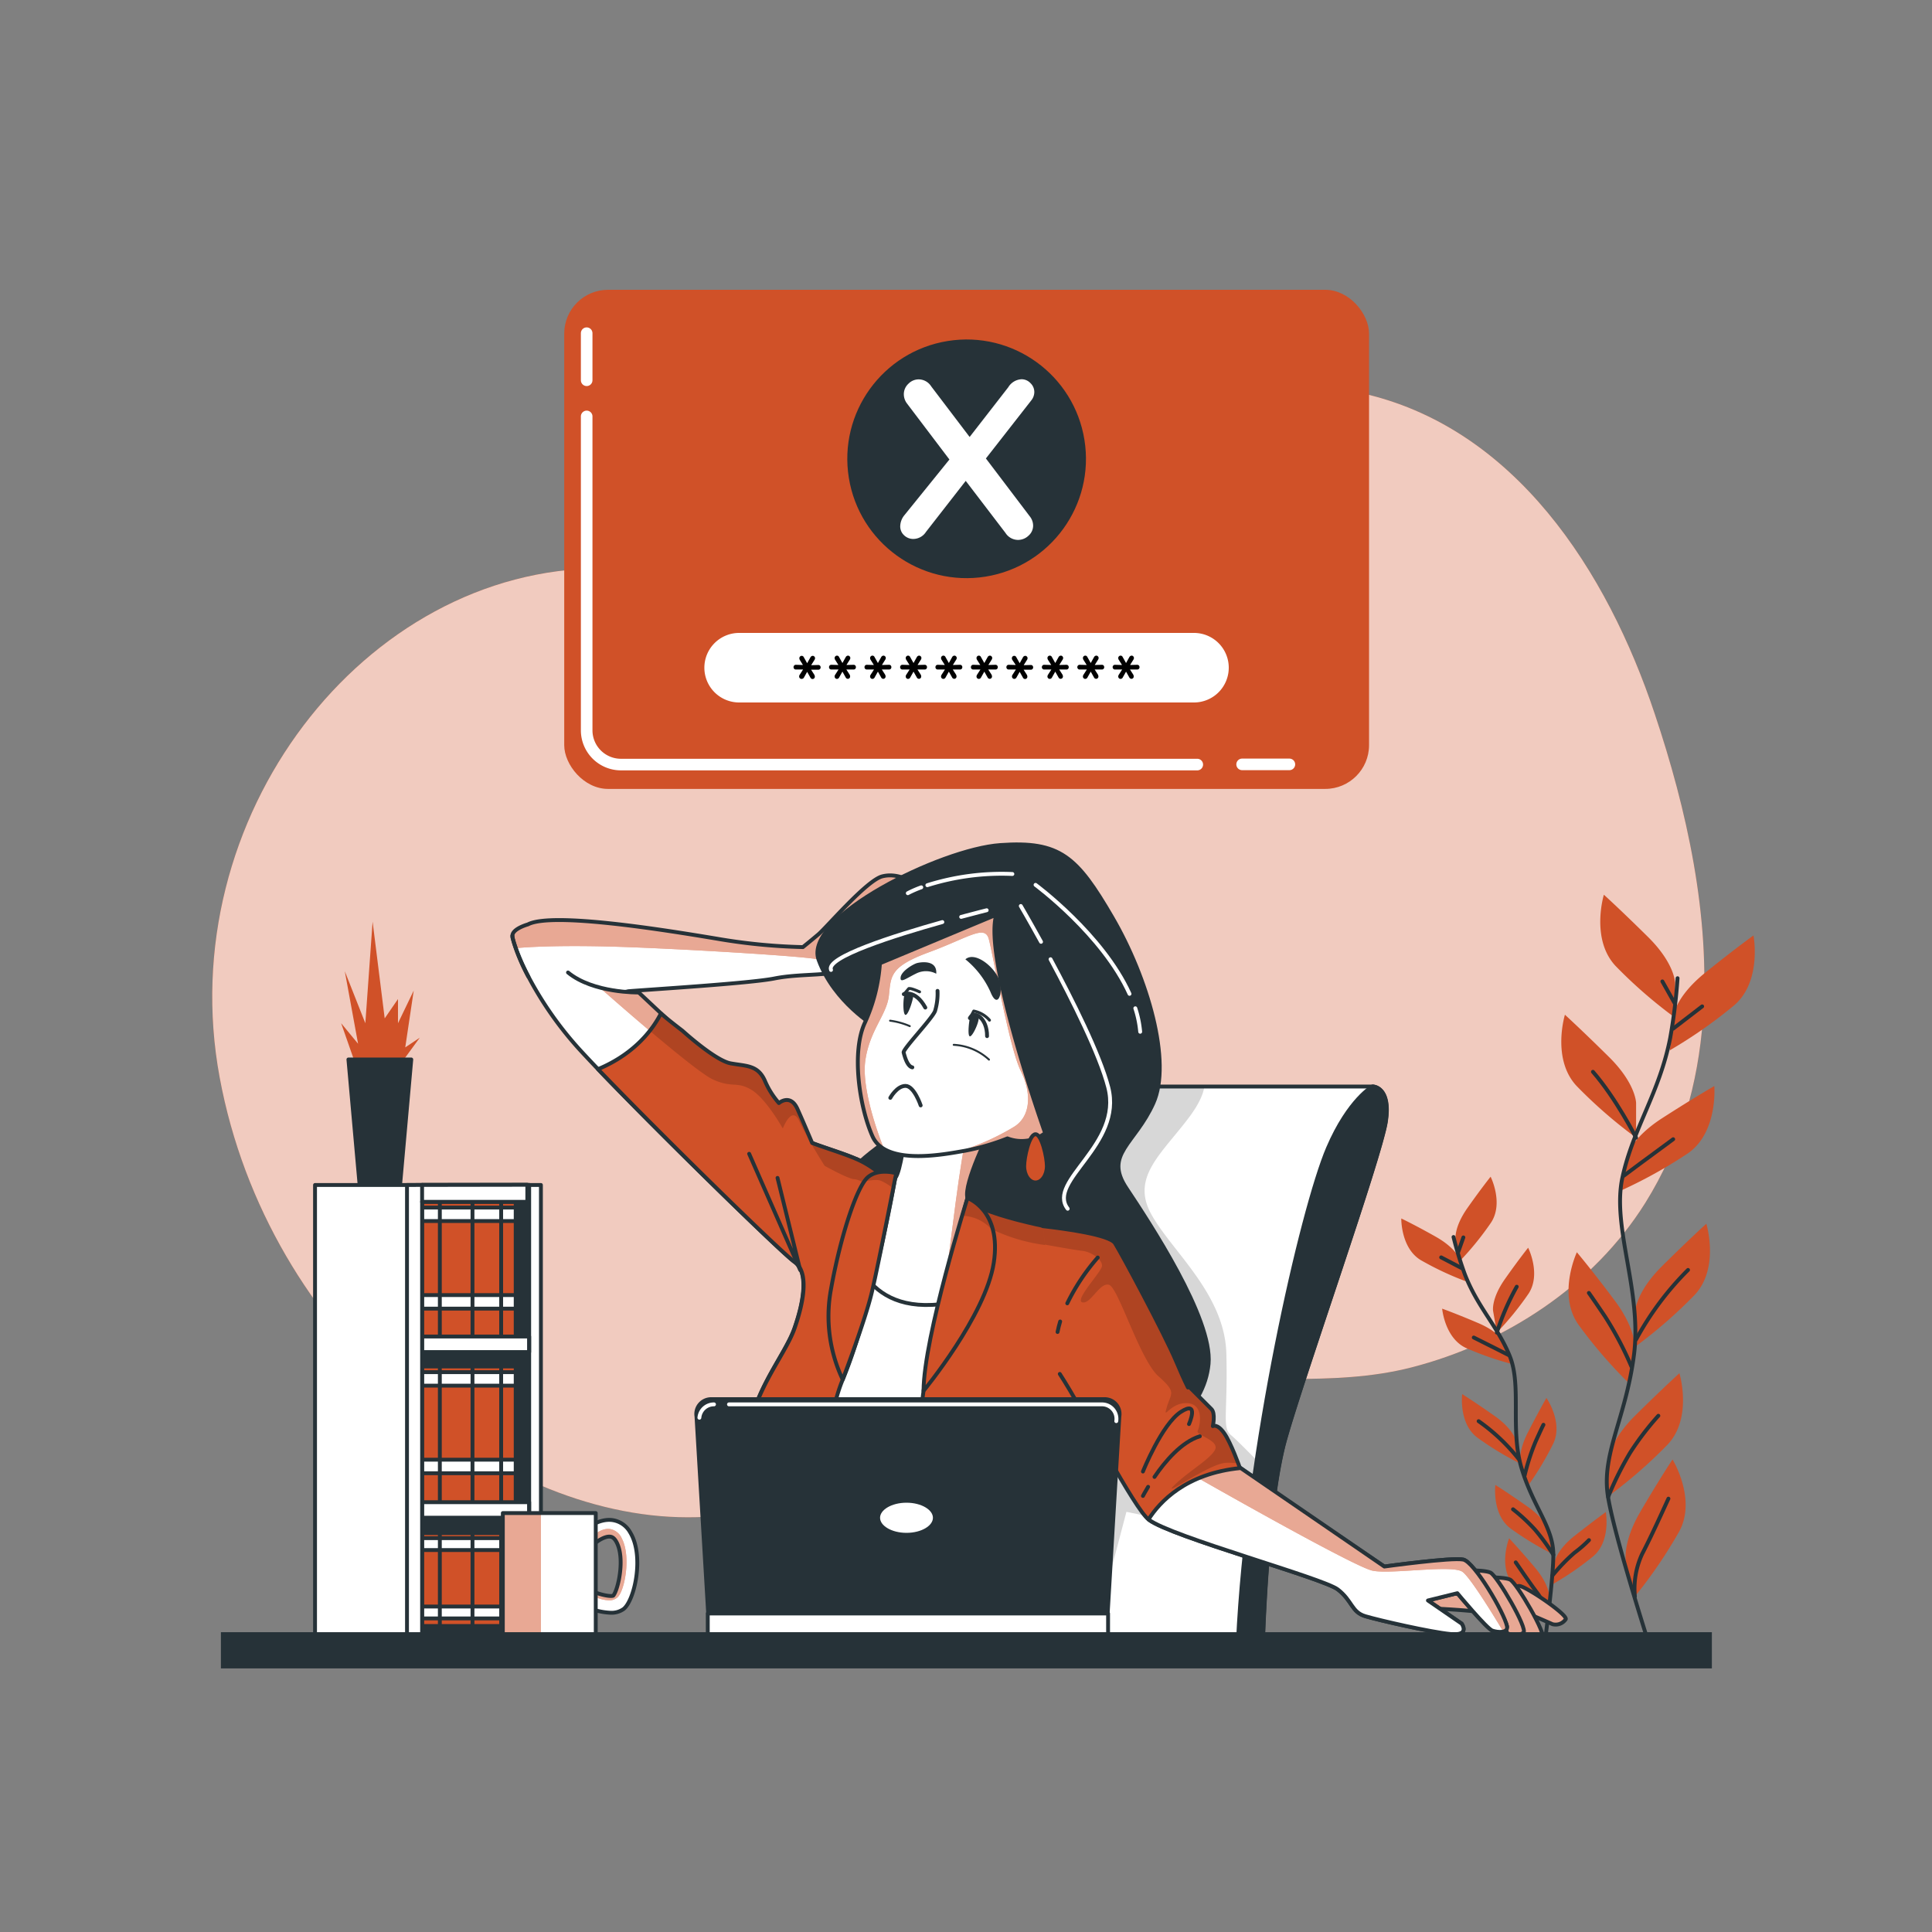 <svg xmlns="http://www.w3.org/2000/svg" xmlns:xlink="http://www.w3.org/1999/xlink" viewBox="0 0 500 500">
    <rect x="0" y="0" width="500" height="500" fill="#808080" stroke="none"/>
    <defs>
        <clipPath id="freepik--clip-path--inject-10">
            <path
                d="M136.74,252.74c-2.91-5.61-4.13-9.63-4.13-10.56,0-1.84,4-2.94,4-2.94,6.24-3.3,35.59,1.47,48.8,3.67a150.84,150.84,0,0,0,22.38,2.2s1.83-1.46,4-3.3,12.47-13.94,16.51-15,7.7,1.47,7.7,1.47,6.61,4,5.5,4.77-17.24,14.67-21.28,17.24-12.47,1.47-19.81,2.94c-6.32,1.26-31.92,2.82-37.79,3.3a21.33,21.33,0,0,1-13.21-1.1"
                style="fill:#fff;stroke:#263238;stroke-linecap:round;stroke-linejoin:round"></path>
        </clipPath>
        <clipPath id="freepik--clip-path-2--inject-10">
            <path
                d="M281.65,285.36a7.81,7.81,0,0,1,6.92-4.17h66.7s4.82,0,3.38,9.16-21.22,65.09-26,82-5.79,52.55-5.79,52.55h-80S253.2,339.67,281.65,285.36Z"
                style="fill:#fff;stroke:#263238;stroke-linecap:round;stroke-linejoin:round"></path>
        </clipPath>
        <clipPath id="freepik--clip-path-3--inject-10">
            <path
                d="M132.61,242.18a1.62,1.62,0,0,0,0,.21A1.62,1.62,0,0,1,132.61,242.18Zm4.13,10.56a48.12,48.12,0,0,1-4-9.72A47.51,47.51,0,0,0,136.74,252.74Zm-4.11-10.29c0,.06,0,.13,0,.22C132.65,242.58,132.64,242.51,132.63,242.45Zm.05.28a1.88,1.88,0,0,0,.06.29A1.88,1.88,0,0,1,132.68,242.73Zm4.06,10a91.6,91.6,0,0,0,13.84,19.52c13.21,14.31,51.37,51.74,55,54.31s2.57,9.9,0,17.24-12.11,18-11.74,29.72,4,29.72,3.67,33.39S188,423.06,188,423.06h94.66s-11.8-15-11.8-20.13,16.2-70.86,16.93-75.63-2.2-8.07-8.07-8.44-28.25-5.14-29.35-8.81,5.87-17.61,5.87-17.61l-22,1.1s-1.1,9.54-2.57,11.38-3.67-1.84-8.81-4.4-15-4.77-18.71-7.71-38.89-36-38.89-36"
                style="fill:#fff;stroke:#263238;stroke-linecap:round;stroke-linejoin:round"></path>
        </clipPath>
        <clipPath id="freepik--clip-path-4--inject-10">
            <path
                d="M250.38,310.05c-1.1-3.66,5.87-17.61,5.87-17.61l-22,1.1s-1.1,9.54-2.57,11.38-3.67-1.84-8.81-4.4c-.39-.2-.82-.39-1.26-.58l-1.33,20.91s1.93,20.25,25.07,16.4c9.37-1.56,19.37-9.92,28-19.32C264.47,316.3,251.22,312.86,250.38,310.05Z"
                style="fill:#fff;stroke:#263238;stroke-linecap:round;stroke-linejoin:round"></path>
        </clipPath>
        <clipPath id="freepik--clip-path-5--inject-10">
            <path
                d="M231.67,304.92c-1.47,1.83-3.67-1.84-8.81-4.4-3.24-1.63-8.4-3.11-12.67-4.71-1.21-2.87-2.81-6.61-3.84-8.87-1.83-4-4.77-1.47-4.77-1.47a21.4,21.4,0,0,1-3.67-5.87c-1.83-4-4.77-3.67-8.8-4.4s-12.48-8.44-12.48-8.44-3.95-3-5.58-4.49c-1.9,3.74-6.45,10.32-16.29,14.43,15.69,16.39,47.52,47.53,50.86,49.87,3.67,2.56,2.57,9.9,0,17.24s-12.11,18-11.74,29.72,4,29.72,3.67,33.39c-.33,3.27-7.65,13.52-9.24,15.72l3.73.42h19.42c-.11-9.84-.1-50,6.63-66C225.8,338.67,231.67,304.92,231.67,304.92Z"
                style="fill:#D05128;stroke:#263238;stroke-linecap:round;stroke-linejoin:round"></path>
        </clipPath>
        <clipPath id="freepik--clip-path-6--inject-10">
            <path
                d="M231.93,303.64s-4.56-1.4-7.37,1.06-7,15.08-9.47,28.77a38.26,38.26,0,0,0,3,23.55s5.77-15.13,7.52-22.5S231.93,303.64,231.93,303.64Z"
                style="fill:#D05128;stroke:#263238;stroke-linecap:round;stroke-linejoin:round"></path>
        </clipPath>
        <clipPath id="freepik--clip-path-7--inject-10">
            <path
                d="M239.89,423.06h42.78s-11.8-15-11.8-20.13,16.2-70.86,16.93-75.63-2.2-8.07-8.07-8.44-28.25-5.14-29.35-8.81c0,0-8.44,29.72-11.37,49.9C236.49,377.26,239.1,413.18,239.89,423.06Z"
                style="fill:#D05128;stroke:#263238;stroke-linecap:round;stroke-linejoin:round"></path>
        </clipPath>
        <clipPath id="freepik--clip-path-8--inject-10">
            <path d="M250.38,310.05s-11.32,36-11.37,49.9c0,0,16.08-19.47,18.18-33.15S250.38,310.05,250.38,310.05Z"
                style="fill:#D05128;stroke:#263238;stroke-linecap:round;stroke-linejoin:round"></path>
        </clipPath>
        <clipPath id="freepik--clip-path-9--inject-10">
            <path
                d="M371.23,416.29s8.29.34,13.72,1.12a99.2,99.2,0,0,0,10.92.87s-3-6.06-6.2-7.77-9-4.77-13.86-4.09S364,412,364.58,413.56,367.75,415.82,371.23,416.29Z"
                style="fill:#fff;stroke:#263238;stroke-linecap:round;stroke-linejoin:round"></path>
        </clipPath>
        <clipPath id="freepik--clip-path-10--inject-10">
            <path
                d="M385,413.81s6.57-3.41,8.21-3.36,12.54,7.42,12,8.6a3.14,3.14,0,0,1-3.44,1.28c-1.21-.57-8.55-3.69-8.55-3.69l-4.8,1.13Z"
                style="fill:#fff;stroke:#263238;stroke-linecap:round;stroke-linejoin:round"></path>
        </clipPath>
        <clipPath id="freepik--clip-path-11--inject-10">
            <path d="M380.31,408.2s8.76-.28,10.5.6,9.6,14.36,8.42,15.34-4.44.69-4.34-.4-7.24-8.31-7.24-8.31l-5.71-1.25Z"
                style="fill:#fff;stroke:#263238;stroke-linecap:round;stroke-linejoin:round"></path>
        </clipPath>
        <clipPath id="freepik--clip-path-12--inject-10">
            <path
                d="M375.12,406.39s8.87-.29,10.63.61,9.72,14.53,8.52,15.53-4.48.69-4.38-.41-7.33-8.41-7.33-8.41l-5.78-1.27Z"
                style="fill:#fff;stroke:#263238;stroke-linecap:round;stroke-linejoin:round"></path>
        </clipPath>
        <clipPath id="freepik--clip-path-13--inject-10">
            <path
                d="M274.27,355.57c6.42,9.89,19.31,34.95,23.07,37.77,5.87,4.4,45.11,15.08,48.89,18s3.52,5.85,7.1,6.92,17,4.14,22.12,4.62,2.83-2.69,2.83-2.69l-8.73-6,7.61-1.88s7.63,9.18,9.06,9.68,3.95,0,3.79-1.13c-.28-1.81-8.42-16.62-11.31-17.25s-20.43,1.8-20.43,1.8-36.79-24.81-37.45-25.69c0,0-2.2-6.24-4-8.81s-2.94-1.83-2.94-1.83.74-3.31-.36-4.41l-5.87-5.87-.21.28c-1-2-2-4.28-3.1-6.88-3.07-7.23-13.94-27.52-15.77-30.45-1.37-2.19-12.85-3.76-18.67-4.42"
                style="fill:#D05128;stroke:#263238;stroke-linecap:round;stroke-linejoin:round"></path>
        </clipPath>
        <clipPath id="freepik--clip-path-14--inject-10">
            <path
                d="M346.23,411.35c3.79,2.93,3.52,5.85,7.1,6.92s17,4.14,22.12,4.62,2.83-2.69,2.83-2.69l-8.73-6,7.61-1.88s7.63,9.18,9.06,9.68,4.15.68,3.79-1.13c-.7-3.5-8.42-16.62-11.31-17.25s-20.43,1.8-20.43,1.8-33.51-23-37.18-25.49c-14.23,1.37-21,8.82-23.85,13.29l.1.08C303.21,397.74,342.45,408.42,346.23,411.35Z"
                style="fill:#fff;stroke:#263238;stroke-linecap:round;stroke-linejoin:round"></path>
        </clipPath>
        <clipPath id="freepik--clip-path-15--inject-10">
            <path
                d="M257.85,236.73,227.73,249.3a44.41,44.41,0,0,1-3.87,15.31c-3.56,7.53-1.48,21.78,1.94,29.47s18.49,4.68,24,3.72a59.4,59.4,0,0,0,10.93-3.19,10.16,10.16,0,0,0,9.76-1.36S254.37,248,257.85,236.73Z"
                style="fill:#fff;stroke:#263238;stroke-linecap:round;stroke-linejoin:round"></path>
        </clipPath>
        <clipPath id="freepik--clip-path-16--inject-10">
            <path
                d="M158,417.38a17.69,17.69,0,0,1-6.3-1.5,2.18,2.18,0,1,1,1.72-4c2,.85,4.59,1.38,5.28,1.08,1.27-1.42,3.22-10,.7-14.14-.57-.92-1.1-1.09-1.45-1.13-1.43-.2-3.55,1.27-4.3,2a2.18,2.18,0,1,1-3-3.18c.39-.38,4-3.63,7.85-3.11a6.28,6.28,0,0,1,4.58,3.16c3.71,6.05,1.17,17.56-1.68,19.84A5.38,5.38,0,0,1,158,417.38Z"
                style="fill:#fff;stroke:#263238;stroke-linecap:round;stroke-linejoin:round"></path>
        </clipPath>
        <clipPath id="freepik--clip-path-17--inject-10">
            <rect x="130.13" y="391.58" width="24.05" height="31.92"
                style="fill:#fff;stroke:#263238;stroke-linecap:round;stroke-linejoin:round"></rect>
        </clipPath>
    </defs>
    <g id="freepik--background-simple--inject-10">
        <path
            d="M440.71,263.76c2-26.57-4.18-54.31-12.46-79C416,148,392.08,110.33,351.88,101.63c-23.18-5-46.77.36-66.65,12.92-19.11,12.08-34,27.69-57.51,30.71-23.77,3.06-48.16,1.83-72.05,1.83-61.43,0-111.28,64.53-98.82,131.75s71.22,113.83,121.07,113.83c44.8,0,81.66-26.87,124.21-34.09,21.1-3.58,42.29.66,63.17-4.7,24.27-6.24,47.09-21.11,60.54-42.64C435,296.56,439.46,280.39,440.71,263.76Z"
            style="fill:#D05128"></path>
        <path
            d="M440.71,263.76c2-26.57-4.18-54.31-12.46-79C416,148,392.08,110.33,351.88,101.63c-23.18-5-46.77.36-66.65,12.92-19.11,12.08-34,27.69-57.51,30.71-23.77,3.06-48.16,1.83-72.05,1.83-61.43,0-111.28,64.53-98.82,131.75s71.22,113.83,121.07,113.83c44.8,0,81.66-26.87,124.21-34.09,21.1-3.58,42.29.66,63.17-4.7,24.27-6.24,47.09-21.11,60.54-42.64C435,296.56,439.46,280.39,440.71,263.76Z"
            style="fill:#fff;opacity:0.7"></path>
    </g>
    <g id="freepik--Plants--inject-10">
        <path d="M433.52,254.43s0-5-7-11.93-11.44-10.95-11.44-10.95-3.48,11.44,3,18.41a122.46,122.46,0,0,0,15.42,13.42Z"
            style="fill:#D05128"></path>
        <path d="M423.42,285.49s0-5-7-11.93S405,262.61,405,262.61s-3.49,11.44,3,18.41a122.46,122.46,0,0,0,15.42,13.42Z"
            style="fill:#D05128"></path>
        <path
            d="M433.08,262.9s.53-4.94,8.19-11.13,12.53-9.67,12.53-9.67,2.25,11.74-4.91,18a122.53,122.53,0,0,1-16.75,11.72Z"
            style="fill:#D05128"></path>
        <path d="M420.88,299.58s1-4.86,9.31-10.21,13.47-8.3,13.47-8.3,1,11.92-6.77,17.37a122.67,122.67,0,0,1-17.89,9.9Z"
            style="fill:#D05128"></path>
        <path d="M423.17,339.58s0-5,7-11.94,11.43-10.94,11.43-10.94,3.49,11.44-3,18.4a122,122,0,0,1-15.42,13.43Z"
            style="fill:#D05128"></path>
        <path
            d="M423.06,349.34s.7-4.92-5.2-12.8-9.77-12.46-9.77-12.46-5.07,10.83.34,18.64a122.34,122.34,0,0,0,13.35,15.48Z"
            style="fill:#D05128"></path>
        <path d="M416.19,378.27s0-5,7-11.93,11.44-10.95,11.44-10.95,3.48,11.44-3,18.41a123,123,0,0,1-15.42,13.43Z"
            style="fill:#D05128"></path>
        <path
            d="M420.84,404.5s-1.26-4.81,3.71-13.31,8.3-13.48,8.3-13.48,6.26,10.18,1.77,18.56a122.38,122.38,0,0,1-11.51,16.89Z"
            style="fill:#D05128"></path>
        <path
            d="M434.15,253.16a141.66,141.66,0,0,1-1.9,15.44c-2.76,14.22-9.64,23.4-12.39,36.24s5.15,29.39,3,45.89-8.53,25.67-6.7,36.68,11.47,40.83,11.47,40.83"
            style="fill:none;stroke:#263238;stroke-linecap:round;stroke-linejoin:round"></path>
        <line x1="433.02" y1="266.21" x2="440.52" y2="260.45"
            style="fill:none;stroke:#263238;stroke-linecap:round;stroke-linejoin:round"></line>
        <line x1="433.37" y1="259.58" x2="430.22" y2="253.99"
            style="fill:none;stroke:#263238;stroke-linecap:round;stroke-linejoin:round"></line>
        <path d="M420.28,304.25s6.28-4.71,12.74-9.42"
            style="fill:none;stroke:#263238;stroke-linecap:round;stroke-linejoin:round"></path>
        <path d="M423.42,294.44s-5.24-10.26-11.17-17.06"
            style="fill:none;stroke:#263238;stroke-linecap:round;stroke-linejoin:round"></path>
        <path d="M423.42,346.66a77.53,77.53,0,0,1,13.44-18"
            style="fill:none;stroke:#263238;stroke-linecap:round;stroke-linejoin:round"></path>
        <path d="M422.2,353.64a87.44,87.44,0,0,0-6.81-12.92c-3.66-5.41-4.19-6.11-4.19-6.11"
            style="fill:none;stroke:#263238;stroke-linecap:round;stroke-linejoin:round"></path>
        <path d="M416.19,387.41A83.77,83.77,0,0,1,421.85,376a73.25,73.25,0,0,1,7.33-9.6"
            style="fill:none;stroke:#263238;stroke-linecap:round;stroke-linejoin:round"></path>
        <path d="M423.11,413.16a21.25,21.25,0,0,1,1.88-11c2.62-5.06,5.58-11.69,6.8-14.31"
            style="fill:none;stroke:#263238;stroke-linecap:round;stroke-linejoin:round"></path>
        <path d="M376.7,320.88s-.54-3.12,3.07-8.25,6-8.1,6-8.1,3.42,6.8.12,11.86a78.12,78.12,0,0,1-8.21,10.1Z"
            style="fill:#D05128"></path>
        <path d="M386.41,339.26s-.54-3.12,3.07-8.25,6-8.1,6-8.1,3.42,6.8.12,11.87a78.46,78.46,0,0,1-8.21,10.09Z"
            style="fill:#D05128"></path>
        <path d="M377.89,326.14s-.86-3-6.34-6.09-8.9-4.71-8.9-4.71-.14,7.61,5,10.75a78.33,78.33,0,0,0,11.77,5.53Z"
            style="fill:#D05128"></path>
        <path
            d="M389.53,347.82s-1.18-2.94-6.94-5.4-9.36-3.74-9.36-3.74.66,7.58,6.14,10.16a78.08,78.08,0,0,0,12.29,4.26Z"
            style="fill:#D05128"></path>
        <path
            d="M392.43,373.15s-.53-3.12-5.66-6.73-8.36-5.62-8.36-5.62-.94,7.55,3.87,11.21a77.35,77.35,0,0,0,11.13,6.75Z"
            style="fill:#D05128"></path>
        <path d="M393.57,379.26s-1-3,1.87-8.6,4.77-8.87,4.77-8.87,4.35,6.24,1.81,11.73a77.48,77.48,0,0,1-6.69,11.15Z"
            style="fill:#D05128"></path>
        <path d="M402.31,404.41s.36-3.14,5.27-7,8-6.09,8-6.09,1.37,7.49-3.22,11.42a78,78,0,0,1-10.72,7.37Z"
            style="fill:#D05128"></path>
        <path d="M401,396.65s-.54-3.12-5.66-6.73S387,384.3,387,384.3s-.94,7.55,3.87,11.22A78.4,78.4,0,0,0,402,402.27Z"
            style="fill:#D05128"></path>
        <path d="M401,413.61s.26-3.16-3.78-7.95-6.66-7.55-6.66-7.55-2.83,7.06.9,11.83a77.58,77.58,0,0,0,9,9.34Z"
            style="fill:#D05128"></path>
        <path
            d="M376.17,320.14a90.29,90.29,0,0,0,2.87,9.48c3.27,8.62,8.58,13.63,11.7,21.38s0,19,3.08,29.11S402,395.28,402,402.38s-2.76,26.85-2.76,26.85"
            style="fill:none;stroke:#263238;stroke-linecap:round;stroke-linejoin:round"></path>
        <line x1="378.3" y1="328.2" x2="372.97" y2="325.41"
            style="fill:none;stroke:#263238;stroke-linecap:round;stroke-linejoin:round"></line>
        <line x1="377.36" y1="324.08" x2="378.72" y2="320.24"
            style="fill:none;stroke:#263238;stroke-linecap:round;stroke-linejoin:round"></line>
        <path d="M390.41,350.68s-4.45-2.27-9-4.53"
            style="fill:none;stroke:#263238;stroke-linecap:round;stroke-linejoin:round"></path>
        <path d="M387.38,344.87A64.08,64.08,0,0,1,392.53,333"
            style="fill:none;stroke:#263238;stroke-linecap:round;stroke-linejoin:round"></path>
        <path d="M393.05,377.61a49.47,49.47,0,0,0-10.38-9.81"
            style="fill:none;stroke:#263238;stroke-linecap:round;stroke-linejoin:round"></path>
        <path d="M394.57,381.85a56.26,56.26,0,0,1,2.87-8.83c1.71-3.79,2-4.29,2-4.29"
            style="fill:none;stroke:#263238;stroke-linecap:round;stroke-linejoin:round"></path>
        <path d="M401.76,407.77a46.81,46.81,0,0,1,5.74-5.95,30.16,30.16,0,0,0,3.72-3.24"
            style="fill:none;stroke:#263238;stroke-linecap:round;stroke-linejoin:round"></path>
        <path d="M402,402.38a53.67,53.67,0,0,0-4.79-6.56,46.69,46.69,0,0,0-5.64-5.22"
            style="fill:none;stroke:#263238;stroke-linecap:round;stroke-linejoin:round"></path>
        <path d="M400.46,419.28a13.53,13.53,0,0,0-2.37-6.7c-2.19-2.89-4.77-6.73-5.82-8.24"
            style="fill:none;stroke:#263238;stroke-linecap:round;stroke-linejoin:round"></path>
    </g>
    <g id="freepik--Bookshelf--inject-10">
        <polygon
            points="92.67 277.32 88.29 264.81 92.67 270.12 89.23 251.35 94.55 264.81 96.43 238.52 99.56 263.55 103 258.55 103 264.81 107.07 256.36 104.88 271.06 108.63 268.56 102.69 276.69 92.67 277.32"
            style="fill:#D05128"></polygon>
        <polygon points="106.44 274.19 90.17 274.19 93.1 307.04 103.51 307.04 106.44 274.19"
            style="fill:#263238;stroke:#263238;stroke-linecap:round;stroke-linejoin:round"></polygon>
        <rect x="81.53" y="306.67" width="55.43" height="117.4"
            style="fill:#fff;stroke:#263238;stroke-linecap:round;stroke-linejoin:round"></rect>
        <rect x="109.24" y="306.67" width="30.75" height="117.4"
            style="fill:#fff;stroke:#263238;stroke-linecap:round;stroke-linejoin:round"></rect>
        <rect x="109.24" y="306.67" width="27.29" height="117.4"
            style="fill:#263238;stroke:#263238;stroke-linecap:round;stroke-linejoin:round"></rect>
        <rect x="109.24" y="396.77" width="24.22" height="24.04"
            style="fill:#D05128;stroke:#263238;stroke-linecap:round;stroke-linejoin:round"></rect>
        <rect x="109.24" y="398.07" width="24.22" height="3.08"
            style="fill:#fff;stroke:#263238;stroke-linecap:round;stroke-linejoin:round"></rect>
        <rect x="109.24" y="415.77" width="24.22" height="3.08"
            style="fill:#fff;stroke:#263238;stroke-linecap:round;stroke-linejoin:round"></rect>
        <line x1="113.83" y1="397.27" x2="113.83" y2="427.67"
            style="fill:none;stroke:#263238;stroke-linecap:round;stroke-linejoin:round"></line>
        <line x1="122.28" y1="397.27" x2="122.28" y2="427.67"
            style="fill:none;stroke:#263238;stroke-linecap:round;stroke-linejoin:round"></line>
        <line x1="129.7" y1="397.27" x2="129.7" y2="427.67"
            style="fill:none;stroke:#263238;stroke-linecap:round;stroke-linejoin:round"></line>
        <rect x="109.24" y="311.03" width="24.22" height="35.35"
            style="fill:#D05128;stroke:#263238;stroke-linecap:round;stroke-linejoin:round"></rect>
        <rect x="109.24" y="312.51" width="24.22" height="3.5"
            style="fill:#fff;stroke:#263238;stroke-linecap:round;stroke-linejoin:round"></rect>
        <rect x="109.24" y="335.17" width="24.22" height="3.5"
            style="fill:#fff;stroke:#263238;stroke-linecap:round;stroke-linejoin:round"></rect>
        <line x1="113.83" y1="311.59" x2="113.83" y2="346.14"
            style="fill:none;stroke:#263238;stroke-linecap:round;stroke-linejoin:round"></line>
        <line x1="122.28" y1="311.59" x2="122.28" y2="346.14"
            style="fill:none;stroke:#263238;stroke-linecap:round;stroke-linejoin:round"></line>
        <line x1="129.7" y1="311.59" x2="129.7" y2="346.14"
            style="fill:none;stroke:#263238;stroke-linecap:round;stroke-linejoin:round"></line>
        <rect x="109.24" y="353.63" width="24.22" height="35.35"
            style="fill:#D05128;stroke:#263238;stroke-linecap:round;stroke-linejoin:round"></rect>
        <rect x="109.24" y="355.11" width="24.22" height="3.5"
            style="fill:#fff;stroke:#263238;stroke-linecap:round;stroke-linejoin:round"></rect>
        <rect x="109.24" y="377.77" width="24.22" height="3.5"
            style="fill:#fff;stroke:#263238;stroke-linecap:round;stroke-linejoin:round"></rect>
        <line x1="113.83" y1="354.2" x2="113.83" y2="388.74"
            style="fill:none;stroke:#263238;stroke-linecap:round;stroke-linejoin:round"></line>
        <line x1="122.28" y1="354.2" x2="122.28" y2="388.74"
            style="fill:none;stroke:#263238;stroke-linecap:round;stroke-linejoin:round"></line>
        <line x1="129.7" y1="354.2" x2="129.7" y2="388.74"
            style="fill:none;stroke:#263238;stroke-linecap:round;stroke-linejoin:round"></line>
        <rect x="109.24" y="345.89" width="27.71" height="4.02"
            style="fill:#fff;stroke:#263238;stroke-linecap:round;stroke-linejoin:round"></rect>
        <rect x="109.24" y="388.76" width="27.71" height="4.02"
            style="fill:#fff;stroke:#263238;stroke-linecap:round;stroke-linejoin:round"></rect>
        <line x1="136.95" y1="306.67" x2="136.95" y2="424.06"
            style="fill:none;stroke:#263238;stroke-linecap:round;stroke-linejoin:round"></line>
        <polygon
            points="105.33 306.67 105.33 424.06 109.24 424.06 109.24 311.03 136.47 311.03 136.47 306.62 105.33 306.67"
            style="fill:#fff;stroke:#263238;stroke-linecap:round;stroke-linejoin:round"></polygon>
        <line x1="109.24" y1="311.03" x2="109.24" y2="306.67"
            style="fill:none;stroke:#263238;stroke-linecap:round;stroke-linejoin:round"></line>
    </g>
    <g id="freepik--Character--inject-10">
        <path
            d="M136.74,252.74c-2.91-5.61-4.13-9.63-4.13-10.56,0-1.84,4-2.94,4-2.94,6.24-3.3,35.59,1.47,48.8,3.67a150.84,150.84,0,0,0,22.38,2.2s1.83-1.46,4-3.3,12.47-13.94,16.51-15,7.7,1.47,7.7,1.47,6.61,4,5.5,4.77-17.24,14.67-21.28,17.24-12.47,1.47-19.81,2.94c-6.32,1.26-31.92,2.82-37.79,3.3a21.33,21.33,0,0,1-13.21-1.1"
            style="fill:#fff"></path>
        <g style="clip-path:url(#freepik--clip-path--inject-10)">
            <path
                d="M236.07,228.24s-3.67-2.57-7.7-1.47-14.31,13.21-16.51,15-4,3.3-4,3.3a150.84,150.84,0,0,1-22.38-2.2c-13.21-2.2-42.56-7-48.8-3.67,0,0-4,1.1-4,2.94a12.62,12.62,0,0,0,.79,3l.55.2s7.33-.77,23.15-.39,52.41,2.55,54.76,3.4c1,.38,8.09-1.22,15.95-4,6-4.89,13.05-11,13.76-11.43C242.68,232.27,236.07,228.24,236.07,228.24Z"
                style="fill:#D05128"></path>
            <path
                d="M236.07,228.24s-3.67-2.57-7.7-1.47-14.31,13.21-16.51,15-4,3.3-4,3.3a150.84,150.84,0,0,1-22.38-2.2c-13.21-2.2-42.56-7-48.8-3.67,0,0-4,1.1-4,2.94a12.62,12.62,0,0,0,.79,3l.55.2s7.33-.77,23.15-.39,52.41,2.55,54.76,3.4c1,.38,8.09-1.22,15.95-4,6-4.89,13.05-11,13.76-11.43C242.68,232.27,236.07,228.24,236.07,228.24Z"
                style="fill:#fff;opacity:0.5"></path>
        </g>
        <path
            d="M136.74,252.74c-2.91-5.61-4.13-9.63-4.13-10.56,0-1.84,4-2.94,4-2.94,6.24-3.3,35.59,1.47,48.8,3.67a150.84,150.84,0,0,0,22.38,2.2s1.83-1.46,4-3.3,12.47-13.94,16.51-15,7.7,1.47,7.7,1.47,6.61,4,5.5,4.77-17.24,14.67-21.28,17.24-12.47,1.47-19.81,2.94c-6.32,1.26-31.92,2.82-37.79,3.3a21.33,21.33,0,0,1-13.21-1.1"
            style="fill:none;stroke:#263238;stroke-linecap:round;stroke-linejoin:round"></path>
        <path
            d="M281.65,285.36a7.81,7.81,0,0,1,6.92-4.17h66.7s4.82,0,3.38,9.16-21.22,65.09-26,82-5.79,52.55-5.79,52.55h-80S253.2,339.67,281.65,285.36Z"
            style="fill:#fff"></path>
        <g style="clip-path:url(#freepik--clip-path-2--inject-10)">
            <path
                d="M311.69,281.19H288.57a7.81,7.81,0,0,0-6.92,4.17c-28.45,54.31-34.86,139.51-34.86,139.51h35.88l8.85-33.61,36.9,7.61c.26-2.82.56-5.69.91-8.52l-.81-9s-7.56-7.95-9.94-9.94-.8-5.58-1.2-21.09-14.32-26.66-19.5-36.21,2.79-15.52,9.95-25.07C310.38,285.59,311.42,283.05,311.69,281.19Z"
                style="opacity:0.16"></path>
        </g>
        <path
            d="M281.65,285.36a7.81,7.81,0,0,1,6.92-4.17h66.7s4.82,0,3.38,9.16-21.22,65.09-26,82-5.79,52.55-5.79,52.55h-80S253.2,339.67,281.65,285.36Z"
            style="fill:none;stroke:#263238;stroke-linecap:round;stroke-linejoin:round"></path>
        <path
            d="M343.7,297.1c-6.74,15.73-21,78-23.32,127.77h6.44s1-35.68,5.79-52.55,24.59-72.81,26-82-3.38-9.16-3.38-9.16S349.11,284.49,343.7,297.1Z"
            style="fill:#263238;stroke:#263238;stroke-linecap:round;stroke-linejoin:round"></path>
        <path
            d="M226.53,265.66s-10.64-6.24-14.67-17.24,31.55-28.62,47-29.72,19.81,2.93,29,18.71,15.41,37.42,10.64,48.06-12.84,13.21-7,22,22.38,33.75,21.28,45.49-12.47,22-29,23.12-38.53-8.81-56.87-25-13.58-40-7-47.7,16.51-10.64,17.24-18.34S226.53,265.66,226.53,265.66Z"
            style="fill:#263238;stroke:#263238;stroke-linecap:round;stroke-linejoin:round"></path>
        <path d="M271.88,248.25c5.65,10.52,12.72,24.61,14.93,33.12,3.86,14.9-16,24.28-10.49,31.45"
            style="fill:none;stroke:#fff;stroke-linecap:round;stroke-linejoin:round"></path>
        <path d="M264.18,234.47s2.2,3.75,5.24,9.27"
            style="fill:none;stroke:#fff;stroke-linecap:round;stroke-linejoin:round"></path>
        <path d="M293.82,260.94a27.08,27.08,0,0,1,1.26,6.08"
            style="fill:none;stroke:#fff;stroke-linecap:round;stroke-linejoin:round"></path>
        <path d="M268,229s17.38,12.84,24.32,28.21"
            style="fill:none;stroke:#fff;stroke-linecap:round;stroke-linejoin:round"></path>
        <path d="M243.88,238.63c-12.41,3.48-30.26,9.13-28.81,12.39"
            style="fill:none;stroke:#fff;stroke-linecap:round;stroke-linejoin:round"></path>
        <path d="M255.35,235.57s-2.65.66-6.6,1.72"
            style="fill:none;stroke:#fff;stroke-linecap:round;stroke-linejoin:round"></path>
        <path d="M240,229.09a64,64,0,0,1,22-2.9"
            style="fill:none;stroke:#fff;stroke-linecap:round;stroke-linejoin:round"></path>
        <path d="M234.94,231.16a27.72,27.72,0,0,1,3.48-1.52"
            style="fill:none;stroke:#fff;stroke-linecap:round;stroke-linejoin:round"></path>
        <path
            d="M132.61,242.18a1.62,1.62,0,0,0,0,.21A1.62,1.62,0,0,1,132.61,242.18Zm4.13,10.56a48.12,48.12,0,0,1-4-9.72A47.51,47.51,0,0,0,136.74,252.74Zm-4.11-10.29c0,.06,0,.13,0,.22C132.65,242.58,132.64,242.51,132.63,242.45Zm.05.28a1.88,1.88,0,0,0,.06.29A1.88,1.88,0,0,1,132.68,242.73Zm4.06,10a91.6,91.6,0,0,0,13.84,19.52c13.21,14.31,51.37,51.74,55,54.31s2.57,9.9,0,17.24-12.11,18-11.74,29.72,4,29.72,3.67,33.39S188,423.06,188,423.06h94.66s-11.8-15-11.8-20.13,16.2-70.86,16.93-75.63-2.2-8.07-8.07-8.44-28.25-5.14-29.35-8.81,5.87-17.61,5.87-17.61l-22,1.1s-1.1,9.54-2.57,11.38-3.67-1.84-8.81-4.4-15-4.77-18.71-7.71-38.89-36-38.89-36"
            style="fill:#fff"></path>
        <g style="clip-path:url(#freepik--clip-path-3--inject-10)">
            <path
                d="M209.77,295.64c1.83,3.2,3.66,6.09,3.66,6.09s6.17,3.47,7.71,3.47,10.8,5,10.8,5,7.72-1.93,5-8.49a20.72,20.72,0,0,0-3.22-4.62c-.46,2.91-1.2,6.72-2.07,7.81-1.47,1.83-3.67-1.84-8.81-4.4C219.51,298.84,214.12,297.32,209.77,295.64Z"
                style="fill:#D05128"></path>
            <path
                d="M190.93,280.79c-11.33-10.49-25.67-23.94-25.67-23.94l-8.34-1.2-1,.56s23.54,20.83,28.55,23.15A15.65,15.65,0,0,0,190.93,280.79Z"
                style="fill:#D05128"></path>
            <path d="M202.8,291.65l-.9-.8c.46.76.72,1.24.72,1.24Z" style="fill:#D05128"></path>
            <g style="opacity:0.5">
                <path
                    d="M209.77,295.64c1.83,3.2,3.66,6.09,3.66,6.09s6.17,3.47,7.71,3.47,10.8,5,10.8,5,7.72-1.93,5-8.49a20.72,20.72,0,0,0-3.22-4.62c-.46,2.91-1.2,6.72-2.07,7.81-1.47,1.83-3.67-1.84-8.81-4.4C219.51,298.84,214.12,297.32,209.77,295.64Z"
                    style="fill:#fff"></path>
                <path
                    d="M190.93,280.79c-11.33-10.49-25.67-23.94-25.67-23.94l-8.34-1.2-1,.56s23.54,20.83,28.55,23.15A15.65,15.65,0,0,0,190.93,280.79Z"
                    style="fill:#fff"></path>
                <path d="M202.8,291.65l-.9-.8c.46.76.72,1.24.72,1.24Z" style="fill:#fff"></path>
            </g>
        </g>
        <path
            d="M132.61,242.18a1.62,1.62,0,0,0,0,.21A1.62,1.62,0,0,1,132.61,242.18Zm4.13,10.56a48.12,48.12,0,0,1-4-9.72A47.51,47.51,0,0,0,136.74,252.74Zm-4.11-10.29c0,.06,0,.13,0,.22C132.65,242.58,132.64,242.51,132.63,242.45Zm.05.28a1.88,1.88,0,0,0,.06.29A1.88,1.88,0,0,1,132.68,242.73Zm4.06,10a91.6,91.6,0,0,0,13.84,19.52c13.21,14.31,51.37,51.74,55,54.31s2.57,9.9,0,17.24-12.11,18-11.74,29.72,4,29.72,3.67,33.39S188,423.06,188,423.06h94.66s-11.8-15-11.8-20.13,16.2-70.86,16.93-75.63-2.2-8.07-8.07-8.44-28.25-5.14-29.35-8.81,5.87-17.61,5.87-17.61l-22,1.1s-1.1,9.54-2.57,11.38-3.67-1.84-8.81-4.4-15-4.77-18.71-7.71-38.89-36-38.89-36"
            style="fill:none;stroke:#263238;stroke-linecap:round;stroke-linejoin:round"></path>
        <path d="M165.26,256.85s-11.72.22-18.26-5.17"
            style="fill:none;stroke:#263238;stroke-linecap:round;stroke-linejoin:round"></path>
        <path
            d="M250.38,310.05c-1.1-3.66,5.87-17.61,5.87-17.61l-22,1.1s-1.1,9.54-2.57,11.38-3.67-1.84-8.81-4.4c-.39-.2-.82-.39-1.26-.58l-1.33,20.91s1.93,20.25,25.07,16.4c9.37-1.56,19.37-9.92,28-19.32C264.47,316.3,251.22,312.86,250.38,310.05Z"
            style="fill:#fff"></path>
        <g style="clip-path:url(#freepik--clip-path-4--inject-10)">
            <path
                d="M249.76,295.21s-1.33,7.46-2.4,15.71-1.86,14.39-1.86,14.39l4.88-15.26,5.5-16.17S250.56,293.88,249.76,295.21Z"
                style="fill:#D05128"></path>
            <path
                d="M249.76,295.21s-1.33,7.46-2.4,15.71-1.86,14.39-1.86,14.39l4.88-15.26,5.5-16.17S250.56,293.88,249.76,295.21Z"
                style="fill:#fff;opacity:0.5"></path>
        </g>
        <path
            d="M250.38,310.05c-1.1-3.66,5.87-17.61,5.87-17.61l-22,1.1s-1.1,9.54-2.57,11.38-3.67-1.84-8.81-4.4c-.39-.2-.82-.39-1.26-.58l-1.33,20.91s1.93,20.25,25.07,16.4c9.37-1.56,19.37-9.92,28-19.32C264.47,316.3,251.22,312.86,250.38,310.05Z"
            style="fill:none;stroke:#263238;stroke-linecap:round;stroke-linejoin:round"></path>
        <path
            d="M231.67,304.92c-1.47,1.83-3.67-1.84-8.81-4.4-3.24-1.63-8.4-3.11-12.67-4.71-1.21-2.87-2.81-6.61-3.84-8.87-1.83-4-4.77-1.47-4.77-1.47a21.4,21.4,0,0,1-3.67-5.87c-1.83-4-4.77-3.67-8.8-4.4s-12.48-8.44-12.48-8.44-3.95-3-5.58-4.49c-1.9,3.74-6.45,10.32-16.29,14.43,15.69,16.39,47.52,47.53,50.86,49.87,3.67,2.56,2.57,9.9,0,17.24s-12.11,18-11.74,29.72,4,29.72,3.67,33.39c-.33,3.27-7.65,13.52-9.24,15.72l3.73.42h19.42c-.11-9.84-.1-50,6.63-66C225.8,338.67,231.67,304.92,231.67,304.92Z"
            style="fill:#D05128"></path>
        <g style="clip-path:url(#freepik--clip-path-5--inject-10)">
            <path
                d="M222.86,300.52c-3.24-1.63-8.4-3.11-12.67-4.71-1.21-2.87-2.81-6.61-3.84-8.87-1.83-4-4.77-1.47-4.77-1.47a21.4,21.4,0,0,1-3.67-5.87c-1.83-4-4.77-3.67-8.8-4.4s-12.48-8.44-12.48-8.44-3.95-3-5.58-4.49a27.13,27.13,0,0,1-2.89,4.49c6.56,5.55,13.8,11.43,16.33,12.6,5,2.31,6.17.38,10,2.7s8.1,10,8.1,10,2.32-6.18,4.25-1.93,6.56,11.57,6.56,11.57,6.17,3.47,7.71,3.47c1.21,0,7.14,3.08,9.66,4.41.56-2.93.87-4.69.87-4.69C230.2,306.75,228,303.08,222.86,300.52Z"
                style="opacity:0.16"></path>
        </g>
        <path
            d="M231.67,304.92c-1.47,1.83-3.67-1.84-8.81-4.4-3.24-1.63-8.4-3.11-12.67-4.71-1.21-2.87-2.81-6.61-3.84-8.87-1.83-4-4.77-1.47-4.77-1.47a21.4,21.4,0,0,1-3.67-5.87c-1.83-4-4.77-3.67-8.8-4.4s-12.48-8.44-12.48-8.44-3.95-3-5.58-4.49c-1.9,3.74-6.45,10.32-16.29,14.43,15.69,16.39,47.52,47.53,50.86,49.87,3.67,2.56,2.57,9.9,0,17.24s-12.11,18-11.74,29.72,4,29.72,3.67,33.39c-.33,3.27-7.65,13.52-9.24,15.72l3.73.42h19.42c-.11-9.84-.1-50,6.63-66C225.8,338.67,231.67,304.92,231.67,304.92Z"
            style="fill:none;stroke:#263238;stroke-linecap:round;stroke-linejoin:round"></path>
        <path
            d="M231.93,303.64s-4.56-1.4-7.37,1.06-7,15.08-9.47,28.77a38.26,38.26,0,0,0,3,23.55s5.77-15.13,7.52-22.5S231.93,303.64,231.93,303.64Z"
            style="fill:#D05128"></path>
        <g style="clip-path:url(#freepik--clip-path-6--inject-10)">
            <path
                d="M223.18,305.87s3.3-.8,4.66-.34a13.3,13.3,0,0,1,3.18,1.93l.91-3.82a7.38,7.38,0,0,0-4.43-.73C225.23,303.37,223.18,305.87,223.18,305.87Z"
                style="opacity:0.16"></path>
        </g>
        <path
            d="M231.93,303.64s-4.56-1.4-7.37,1.06-7,15.08-9.47,28.77a38.26,38.26,0,0,0,3,23.55s5.77-15.13,7.52-22.5S231.93,303.64,231.93,303.64Z"
            style="fill:none;stroke:#263238;stroke-linecap:round;stroke-linejoin:round"></path>
        <polyline points="201.22 304.84 207.09 328.69 193.88 298.6"
            style="fill:none;stroke:#263238;stroke-linecap:round;stroke-linejoin:round"></polyline>
        <path
            d="M239.89,423.06h42.78s-11.8-15-11.8-20.13,16.2-70.86,16.93-75.63-2.2-8.07-8.07-8.44-28.25-5.14-29.35-8.81c0,0-8.44,29.72-11.37,49.9C236.49,377.26,239.1,413.18,239.89,423.06Z"
            style="fill:#D05128"></path>
        <g style="clip-path:url(#freepik--clip-path-7--inject-10)">
            <path
                d="M279.73,318.86c-4.81-.3-20.7-3.56-26.89-6.74l2.25,5.2a45.11,45.11,0,0,0,13,4.52c7.45,1.33,14.38,1.07,18.91,7.73l.22.33c.28-1.28.47-2.18.53-2.6C288.54,322.53,285.6,319.23,279.73,318.86Z"
                style="opacity:0.16"></path>
        </g>
        <path
            d="M239.89,423.06h42.78s-11.8-15-11.8-20.13,16.2-70.86,16.93-75.63-2.2-8.07-8.07-8.44-28.25-5.14-29.35-8.81c0,0-8.44,29.72-11.37,49.9C236.49,377.26,239.1,413.18,239.89,423.06Z"
            style="fill:none;stroke:#263238;stroke-linecap:round;stroke-linejoin:round"></path>
        <path d="M250.38,310.05s-11.32,36-11.37,49.9c0,0,16.08-19.47,18.18-33.15S250.38,310.05,250.38,310.05Z"
            style="fill:#D05128"></path>
        <g style="clip-path:url(#freepik--clip-path-8--inject-10)">
            <path d="M248.43,314.65a10.48,10.48,0,0,1,8.79,4.26s-2.22-6.53-6.84-8.86Z" style="opacity:0.16"></path>
        </g>
        <path d="M250.38,310.05s-11.32,36-11.37,49.9c0,0,16.08-19.47,18.18-33.15S250.38,310.05,250.38,310.05Z"
            style="fill:none;stroke:#263238;stroke-linecap:round;stroke-linejoin:round"></path>
        <path
            d="M371.23,416.29s8.29.34,13.72,1.12a99.2,99.2,0,0,0,10.92.87s-3-6.06-6.2-7.77-9-4.77-13.86-4.09S364,412,364.58,413.56,367.75,415.82,371.23,416.29Z"
            style="fill:#fff"></path>
        <g style="clip-path:url(#freepik--clip-path-9--inject-10)">
            <path
                d="M371.23,416.29s8.29.34,13.72,1.12a99.2,99.2,0,0,0,10.92.87s-3-6.06-6.2-7.77-9-4.77-13.86-4.09S364,412,364.58,413.56,367.75,415.82,371.23,416.29Z"
                style="fill:#D05128"></path>
            <path
                d="M371.23,416.29s8.29.34,13.72,1.12a99.2,99.2,0,0,0,10.92.87s-3-6.06-6.2-7.77-9-4.77-13.86-4.09S364,412,364.58,413.56,367.75,415.82,371.23,416.29Z"
                style="fill:#fff;opacity:0.5"></path>
        </g>
        <path
            d="M371.23,416.29s8.29.34,13.72,1.12a99.2,99.2,0,0,0,10.92.87s-3-6.06-6.2-7.77-9-4.77-13.86-4.09S364,412,364.58,413.56,367.75,415.82,371.23,416.29Z"
            style="fill:none;stroke:#263238;stroke-linecap:round;stroke-linejoin:round"></path>
        <path
            d="M385,413.81s6.57-3.41,8.21-3.36,12.54,7.42,12,8.6a3.14,3.14,0,0,1-3.44,1.28c-1.21-.57-8.55-3.69-8.55-3.69l-4.8,1.13Z"
            style="fill:#fff"></path>
        <g style="clip-path:url(#freepik--clip-path-10--inject-10)">
            <path
                d="M385,413.81s6.57-3.41,8.21-3.36,12.54,7.42,12,8.6-3.12,2.14-3.44,1.28-8.55-3.69-8.55-3.69l-4.8,1.13Z"
                style="fill:#D05128"></path>
            <path
                d="M385,413.81s6.57-3.41,8.21-3.36,12.54,7.42,12,8.6-3.12,2.14-3.44,1.28-8.55-3.69-8.55-3.69l-4.8,1.13Z"
                style="fill:#fff;opacity:0.5"></path>
        </g>
        <path
            d="M385,413.81s6.57-3.41,8.21-3.36,12.54,7.42,12,8.6a3.14,3.14,0,0,1-3.44,1.28c-1.21-.57-8.55-3.69-8.55-3.69l-4.8,1.13Z"
            style="fill:none;stroke:#263238;stroke-linecap:round;stroke-linejoin:round"></path>
        <path d="M380.31,408.2s8.76-.28,10.5.6,9.6,14.36,8.42,15.34-4.44.69-4.34-.4-7.24-8.31-7.24-8.31l-5.71-1.25Z"
            style="fill:#fff"></path>
        <g style="clip-path:url(#freepik--clip-path-11--inject-10)">
            <path d="M380.31,408.2s8.76-.28,10.5.6,9.6,14.36,8.42,15.34-4.44.69-4.34-.4-7.24-8.31-7.24-8.31l-5.71-1.25Z"
                style="fill:#D05128"></path>
            <path d="M380.31,408.2s8.76-.28,10.5.6,9.6,14.36,8.42,15.34-4.44.69-4.34-.4-7.24-8.31-7.24-8.31l-5.71-1.25Z"
                style="fill:#fff;opacity:0.5"></path>
        </g>
        <path d="M380.31,408.2s8.76-.28,10.5.6,9.6,14.36,8.42,15.34-4.44.69-4.34-.4-7.24-8.31-7.24-8.31l-5.71-1.25Z"
            style="fill:none;stroke:#263238;stroke-linecap:round;stroke-linejoin:round"></path>
        <path
            d="M375.12,406.39s8.87-.29,10.63.61,9.72,14.53,8.52,15.53-4.48.69-4.38-.41-7.33-8.41-7.33-8.41l-5.78-1.27Z"
            style="fill:#fff"></path>
        <g style="clip-path:url(#freepik--clip-path-12--inject-10)">
            <path
                d="M375.12,406.39s8.87-.29,10.63.61,9.72,14.53,8.52,15.53-4.48.69-4.38-.41-7.33-8.41-7.33-8.41l-5.78-1.27Z"
                style="fill:#D05128"></path>
            <path
                d="M375.12,406.39s8.87-.29,10.63.61,9.72,14.53,8.52,15.53-4.48.69-4.38-.41-7.33-8.41-7.33-8.41l-5.78-1.27Z"
                style="fill:#fff;opacity:0.5"></path>
        </g>
        <path
            d="M375.12,406.39s8.87-.29,10.63.61,9.72,14.53,8.52,15.53-4.48.69-4.38-.41-7.33-8.41-7.33-8.41l-5.78-1.27Z"
            style="fill:none;stroke:#263238;stroke-linecap:round;stroke-linejoin:round"></path>
        <path
            d="M274.27,355.57c6.42,9.89,19.31,34.95,23.07,37.77,5.87,4.4,45.11,15.08,48.89,18s3.52,5.85,7.1,6.92,17,4.14,22.12,4.62,2.83-2.69,2.83-2.69l-8.73-6,7.61-1.88s7.63,9.18,9.06,9.68,3.95,0,3.79-1.13c-.28-1.81-8.42-16.62-11.31-17.25s-20.43,1.8-20.43,1.8-36.79-24.81-37.45-25.69c0,0-2.2-6.24-4-8.81s-2.94-1.83-2.94-1.83.74-3.31-.36-4.41l-5.87-5.87-.21.28c-1-2-2-4.28-3.1-6.88-3.07-7.23-13.94-27.52-15.77-30.45-1.37-2.19-12.85-3.76-18.67-4.42"
            style="fill:#D05128"></path>
        <g style="clip-path:url(#freepik--clip-path-13--inject-10)">
            <path
                d="M299.83,356.2c4.8,4.26,3.2,4.26,2.13,8s.8-1.33,5.33-1.06,3.2,6.12,2.66,7.19,5.6,2.4,4.53,4.79-7.19,5.86-10.65,9.33,9.05-5.6,13.31-5.86c1.3-.09,2.37.08,3.27.06a42,42,0,0,0-3.62-7.68c-1.84-2.57-2.94-1.83-2.94-1.83s.74-3.31-.36-4.41l-5.87-5.87-.21.28c-1-2-2-4.28-3.1-6.88-3.07-7.23-13.94-27.52-15.77-30.45-1.37-2.19-12.85-3.76-18.67-4.42l.53,4.63.13.1s7.19,1.33,9.59,1.6,5.33,2.39,5.06,4-7.19,8.79-5.06,9.33,4.53-5.33,6.93-4.53S295,351.94,299.83,356.2Z"
                style="opacity:0.16"></path>
        </g>
        <path
            d="M274.27,355.57c6.42,9.89,19.31,34.95,23.07,37.77,5.87,4.4,45.11,15.08,48.89,18s3.52,5.85,7.1,6.92,17,4.14,22.12,4.62,2.83-2.69,2.83-2.69l-8.73-6,7.61-1.88s7.63,9.18,9.06,9.68,3.95,0,3.79-1.13c-.28-1.81-8.42-16.62-11.31-17.25s-20.43,1.8-20.43,1.8-36.79-24.81-37.45-25.69c0,0-2.2-6.24-4-8.81s-2.94-1.83-2.94-1.83.74-3.31-.36-4.41l-5.87-5.87-.21.28c-1-2-2-4.28-3.1-6.88-3.07-7.23-13.94-27.52-15.77-30.45-1.37-2.19-12.85-3.76-18.67-4.42"
            style="fill:none;stroke:#263238;stroke-linecap:round;stroke-linejoin:round"></path>
        <path d="M274.37,342c-.27.9-.5,1.8-.68,2.72"
            style="fill:none;stroke:#263238;stroke-linecap:round;stroke-linejoin:round"></path>
        <path d="M284.09,325.45a53.53,53.53,0,0,0-7.88,11.85"
            style="fill:none;stroke:#263238;stroke-linecap:round;stroke-linejoin:round"></path>
        <path d="M298.78,382.23c2.7-4,7-9.07,11.74-10.52"
            style="fill:none;stroke:#263238;stroke-linecap:round;stroke-linejoin:round"></path>
        <path d="M295.79,387.15s.48-.94,1.34-2.36"
            style="fill:none;stroke:#263238;stroke-linecap:round;stroke-linejoin:round"></path>
        <path d="M295.79,380.83s4.91-12.28,9.82-15.44,2.1,3.16,2.1,3.16"
            style="fill:none;stroke:#263238;stroke-linecap:round;stroke-linejoin:round"></path>
        <path
            d="M346.23,411.35c3.79,2.93,3.52,5.85,7.1,6.92s17,4.14,22.12,4.62,2.83-2.69,2.83-2.69l-8.73-6,7.61-1.88s7.63,9.18,9.06,9.68,4.15.68,3.79-1.13c-.7-3.5-8.42-16.62-11.31-17.25s-20.43,1.8-20.43,1.8-33.51-23-37.18-25.49c-14.23,1.37-21,8.82-23.85,13.29l.1.08C303.21,397.74,342.45,408.42,346.23,411.35Z"
            style="fill:#fff"></path>
        <g style="clip-path:url(#freepik--clip-path-14--inject-10)">
            <path
                d="M390,420.91c-1.82-4.45-8.42-16.62-11.31-17.25s-20.43,1.8-20.43,1.8-33.51-23-37.18-25.49a37.26,37.26,0,0,0-10.87,2.63c5.29,3,40.55,23,45,23.89,4.72,1,20.47-1.59,23.24.27,1.76,1.18,7,9.49,10.54,15.39C390,422,390.37,421.81,390,420.91Z"
                style="fill:#D05128"></path>
            <path
                d="M390,420.91c-2.84-6.37-8.42-16.62-11.31-17.25s-20.43,1.8-20.43,1.8-33.51-23-37.18-25.49a37.26,37.26,0,0,0-10.87,2.63c5.29,3,40.55,23,45,23.89,4.72,1,20.47-1.59,23.24.27,1.76,1.18,7,9.49,10.54,15.39C390,422,390.4,421.8,390,420.91Z"
                style="fill:#fff;opacity:0.5"></path>
        </g>
        <path
            d="M346.23,411.35c3.79,2.93,3.52,5.85,7.1,6.92s17,4.14,22.12,4.62,2.83-2.69,2.83-2.69l-8.73-6,7.61-1.88s7.63,9.18,9.06,9.68,4.15.68,3.79-1.13c-.7-3.5-8.42-16.62-11.31-17.25s-20.43,1.8-20.43,1.8-33.51-23-37.18-25.49c-14.23,1.37-21,8.82-23.85,13.29l.1.08C303.21,397.74,342.45,408.42,346.23,411.35Z"
            style="fill:none;stroke:#263238;stroke-linecap:round;stroke-linejoin:round"></path>
        <path
            d="M257.85,236.73,227.73,249.3a44.41,44.41,0,0,1-3.87,15.31c-3.56,7.53-1.48,21.78,1.94,29.47s18.49,4.68,24,3.72a59.4,59.4,0,0,0,10.93-3.19,10.16,10.16,0,0,0,9.76-1.36S254.37,248,257.85,236.73Z"
            style="fill:#fff"></path>
        <g style="clip-path:url(#freepik--clip-path-15--inject-10)">
            <path
                d="M257.85,236.73,227.73,249.3a44.41,44.41,0,0,1-3.87,15.31c-3.56,7.53-1.48,21.78,1.94,29.47a7,7,0,0,0,2.65,3v-.58s-5.59-13.85-4.53-21.84,5.6-12,6.13-17.05.26-7.45,10.39-11.18,14.38-7.19,15.44-3.47,5.33,28.24,8.26,34.1,2.66,12-1.86,14.65a63.55,63.55,0,0,1-14.57,6.42l2.13-.37a59.4,59.4,0,0,0,10.93-3.19,10.16,10.16,0,0,0,9.76-1.36S254.37,248,257.85,236.73Z"
                style="fill:#D05128"></path>
            <path
                d="M257.85,236.73,227.73,249.3a44.41,44.41,0,0,1-3.87,15.31c-3.56,7.53-1.48,21.78,1.94,29.47a7,7,0,0,0,2.65,3v-.58s-5.59-13.85-4.53-21.84,5.6-12,6.13-17.05.26-7.45,10.39-11.18,14.38-7.19,15.44-3.47,5.33,28.24,8.26,34.1,2.66,12-1.86,14.65a63.55,63.55,0,0,1-14.57,6.42l2.13-.37a59.4,59.4,0,0,0,10.93-3.19,10.16,10.16,0,0,0,9.76-1.36S254.37,248,257.85,236.73Z"
                style="fill:#fff;opacity:0.5"></path>
        </g>
        <path
            d="M257.85,236.73,227.73,249.3a44.41,44.41,0,0,1-3.87,15.31c-3.56,7.53-1.48,21.78,1.94,29.47s18.49,4.68,24,3.72a59.4,59.4,0,0,0,10.93-3.19,10.16,10.16,0,0,0,9.76-1.36S254.37,248,257.85,236.73Z"
            style="fill:none;stroke:#263238;stroke-linecap:round;stroke-linejoin:round"></path>
        <path d="M242.63,256.44a15.65,15.65,0,0,1-.65,5.24c-.8,2-8.35,9.86-8.12,10.71s.91,3.58,2.25,3.84"
            style="fill:none;stroke:#263238;stroke-linecap:round;stroke-linejoin:round"></path>
        <path d="M251,263.47c1.05-2.1,4.5-.05,4.45,4.68"
            style="fill:none;stroke:#263238;stroke-linecap:round;stroke-linejoin:round"></path>
        <path d="M233.9,257.29s2.94-1.29,5.57,3.47"
            style="fill:none;stroke:#263238;stroke-linecap:round;stroke-linejoin:round"></path>
        <path d="M246.82,270.4a14.56,14.56,0,0,1,9.13,3.83"
            style="fill:none;stroke:#263238;stroke-linecap:round;stroke-linejoin:round;stroke-width:0.5px"></path>
        <path d="M230.35,264.15a19.37,19.37,0,0,1,5.1,1.41"
            style="fill:none;stroke:#263238;stroke-linecap:round;stroke-linejoin:round;stroke-width:0.5px"></path>
        <path
            d="M242.3,252a5.67,5.67,0,0,0-5.06-.12c-2.69,1.29-4.34,2.71-4.16,1.06s3.34-3.47,4.29-3.71S242.57,248.33,242.3,252Z"
            style="fill:#263238"></path>
        <path d="M249.84,248.27a22.87,22.87,0,0,1,6.5,8.46c2,5,3.58-.46,2-3.73S252.19,246.25,249.84,248.27Z"
            style="fill:#263238"></path>
        <path
            d="M270.93,301.8c0,2.33-1.32,4.22-2.94,4.22s-2.93-1.89-2.93-4.22,1.31-8.26,2.93-8.26S270.93,299.47,270.93,301.8Z"
            style="fill:#D05128;stroke:#263238;stroke-linecap:round;stroke-linejoin:round"></path>
        <path
            d="M251.26,262.56a6.11,6.11,0,0,0-.27.94c-.29,1.48-.58,4.57,0,4.7s2-2.76,2.25-4.24a5.65,5.65,0,0,0,.1-.88A18.23,18.23,0,0,0,251.26,262.56Z"
            style="fill:#263238"></path>
        <path
            d="M234.2,257a5.82,5.82,0,0,0-.21.8c-.3,1.48-.29,4.73.34,4.85s1.66-2.92,1.95-4.4a6.15,6.15,0,0,0,.12-1.09A5.67,5.67,0,0,0,234.2,257Z"
            style="fill:#263238"></path>
        <path d="M251,263.52l1-1.86a7.23,7.23,0,0,1,4.08,2.36"
            style="fill:none;stroke:#263238;stroke-linecap:round;stroke-linejoin:round;stroke-width:0.75px"></path>
        <path d="M234.2,257l1-1.17s.43-.21,2.79.86"
            style="fill:none;stroke:#263238;stroke-linecap:round;stroke-linejoin:round;stroke-width:0.75px"></path>
        <path d="M230.41,284.12s1.68-3.09,3.93-3.09,3.93,5.05,3.93,5.05"
            style="fill:none;stroke:#263238;stroke-linecap:round;stroke-linejoin:round"></path>
    </g>
    <g id="freepik--Mug--inject-10">
        <path
            d="M158,417.38a17.69,17.69,0,0,1-6.3-1.5,2.18,2.18,0,1,1,1.72-4c2,.85,4.59,1.38,5.28,1.08,1.27-1.42,3.22-10,.7-14.14-.57-.92-1.1-1.09-1.45-1.13-1.43-.2-3.55,1.27-4.3,2a2.18,2.18,0,1,1-3-3.18c.39-.38,4-3.63,7.85-3.11a6.28,6.28,0,0,1,4.58,3.16c3.71,6.05,1.17,17.56-1.68,19.84A5.38,5.38,0,0,1,158,417.38Z"
            style="fill:#fff"></path>
        <g style="clip-path:url(#freepik--clip-path-16--inject-10)">
            <path
                d="M160.93,398.16a4.12,4.12,0,0,0-3-2.44c-2.5-.4-4.85,2.11-5.11,2.39a1.88,1.88,0,0,0-.21,2.09,2.16,2.16,0,0,0,1.05-.54c.75-.7,2.87-2.17,4.3-2,.35,0,.88.21,1.45,1.13,2.52,4.1.57,12.72-.7,14.14-.69.3-3.27-.23-5.28-1.08a2.19,2.19,0,0,0-.78-.17,1.65,1.65,0,0,0,.84,1.33,10,10,0,0,0,4.09,1.16,3.15,3.15,0,0,0,2.23-.78C161.69,411.66,163.35,402.81,160.93,398.16Z"
                style="fill:#D05128"></path>
            <path
                d="M160.93,398.16a4.12,4.12,0,0,0-3-2.44c-2.5-.4-4.85,2.11-5.11,2.39a1.88,1.88,0,0,0-.21,2.09,2.16,2.16,0,0,0,1.05-.54c.75-.7,2.87-2.17,4.3-2,.35,0,.88.21,1.45,1.13,2.52,4.1.57,12.72-.7,14.14-.69.3-3.27-.23-5.28-1.08a2.19,2.19,0,0,0-.78-.17,1.65,1.65,0,0,0,.84,1.33,10,10,0,0,0,4.09,1.16,3.15,3.15,0,0,0,2.23-.78C161.69,411.66,163.35,402.81,160.93,398.16Z"
                style="fill:#fff;opacity:0.5"></path>
        </g>
        <path
            d="M158,417.38a17.69,17.69,0,0,1-6.3-1.5,2.18,2.18,0,1,1,1.72-4c2,.85,4.59,1.38,5.28,1.08,1.27-1.42,3.22-10,.7-14.14-.57-.92-1.1-1.09-1.45-1.13-1.43-.2-3.55,1.27-4.3,2a2.18,2.18,0,1,1-3-3.18c.39-.38,4-3.63,7.85-3.11a6.28,6.28,0,0,1,4.58,3.16c3.71,6.05,1.17,17.56-1.68,19.84A5.38,5.38,0,0,1,158,417.38Z"
            style="fill:none;stroke:#263238;stroke-linecap:round;stroke-linejoin:round"></path>
        <rect x="130.13" y="391.58" width="24.05" height="31.92" style="fill:#fff"></rect>
        <g style="clip-path:url(#freepik--clip-path-17--inject-10)">
            <rect x="130.13" y="391.58" width="9.85" height="31.92" style="fill:#D05128"></rect>
            <rect x="130.13" y="391.58" width="9.85" height="31.92" style="fill:#fff;opacity:0.5"></rect>
        </g>
        <rect x="130.13" y="391.58" width="24.05" height="31.92"
            style="fill:none;stroke:#263238;stroke-linecap:round;stroke-linejoin:round"></rect>
    </g>
    <g id="freepik--Device--inject-10">
        <path d="M286.34,423.06H183.6l-3.35-56.48A3.84,3.84,0,0,1,184,362.1H285.9a3.84,3.84,0,0,1,3.79,4.48Z"
            style="fill:#263238;stroke:#263238;stroke-linecap:round;stroke-linejoin:round"></path>
        <path d="M188.66,363.45h96.5a3.74,3.74,0,0,1,3.73,4.34"
            style="fill:none;stroke:#fff;stroke-linecap:round;stroke-linejoin:round"></path>
        <path d="M181,366.9a3.77,3.77,0,0,1,3.78-3.45"
            style="fill:none;stroke:#fff;stroke-linecap:round;stroke-linejoin:round"></path>
        <rect x="183.17" y="417.56" width="103.6" height="5.5"
            style="fill:#fff;stroke:#263238;stroke-linecap:round;stroke-linejoin:round"></rect>
        <ellipse cx="234.6" cy="392.8" rx="7.34" ry="4.4"
            style="fill:#fff;stroke:#263238;stroke-linecap:round;stroke-linejoin:round"></ellipse>
    </g>
    <g id="freepik--Table--inject-10">
        <rect x="57.17" y="422.41" width="385.86" height="9.37" style="fill:#263238"></rect>
    </g>
    <g id="freepik--pop-up-window--inject-10">
        <rect x="146.02" y="75" width="208.29" height="129.17" rx="11.33" style="fill:#D05128"></rect>
        <circle cx="250.16" cy="118.75" r="30.88" transform="translate(-15.67 41.19) rotate(-9.13)"
            style="fill:#263238"></circle>
        <path
            d="M249.93,124.45l-10.29,13.21a3.93,3.93,0,0,1-3.26,1.82,3.39,3.39,0,0,1-2.4-.95,3.09,3.09,0,0,1-1-2.37,4.64,4.64,0,0,1,1-2.73l11.73-14.51-11-14.52a4,4,0,0,1-.8-2.36,3.68,3.68,0,0,1,1.17-2.71,3.73,3.73,0,0,1,2.7-1.15A3.87,3.87,0,0,1,241,100l9.94,13.09,10-12.87a4.25,4.25,0,0,1,3.43-2.07,3.15,3.15,0,0,1,2.31,1,3.18,3.18,0,0,1,1,2.31,3.5,3.5,0,0,1-.76,2.13l-11.77,15.06,11.37,15a3.87,3.87,0,0,1,.85,2.36,3.43,3.43,0,0,1-1.19,2.62,3.94,3.94,0,0,1-2.73,1.1,3.88,3.88,0,0,1-3.24-1.82Z"
            style="fill:#fff"></path>
        <path d="M309,181.8H191.29a9,9,0,0,1-9-9h0a9,9,0,0,1,9-9H309a9,9,0,0,1,9,9h0A9,9,0,0,1,309,181.8Z"
            style="fill:#fff"></path>
        <path
            d="M207.42,175.7a.58.58,0,0,1-.42-.18.61.61,0,0,1-.18-.45.78.78,0,0,1,.11-.4l.9-1.4-1.84,0a.6.6,0,0,1-.46-.18.66.66,0,0,1,0-.86.6.6,0,0,1,.46-.18l1.81.05L207,170.8a.91.91,0,0,1-.13-.44.61.61,0,0,1,.18-.45.6.6,0,0,1,.43-.18.57.57,0,0,1,.53.34l.88,1.57.84-1.5a.7.7,0,0,1,.6-.41.58.58,0,0,1,.42.18.57.57,0,0,1,.18.43.75.75,0,0,1-.12.4l-.88,1.41,1.83-.05a.59.59,0,0,1,.46.18.66.66,0,0,1,0,.86.59.59,0,0,1-.46.18l-1.85,0,.82,1.28a1.06,1.06,0,0,1,.15.51.6.6,0,0,1-.17.44.57.57,0,0,1-.41.18.65.65,0,0,1-.58-.39l-.83-1.47-.83,1.47A.67.67,0,0,1,207.42,175.7Z">
        </path>
        <path
            d="M216.6,175.7a.58.58,0,0,1-.42-.18.61.61,0,0,1-.18-.45.78.78,0,0,1,.11-.4l.9-1.4-1.84,0a.6.6,0,0,1-.46-.18.66.66,0,0,1,0-.86.6.6,0,0,1,.46-.18l1.81.05-.85-1.35a.91.91,0,0,1-.13-.44.61.61,0,0,1,.18-.45.6.6,0,0,1,.43-.18.57.57,0,0,1,.53.34l.88,1.57.84-1.5a.7.7,0,0,1,.6-.41.58.58,0,0,1,.42.18.57.57,0,0,1,.18.43.75.75,0,0,1-.12.4l-.88,1.41,1.83-.05a.59.59,0,0,1,.46.18.66.66,0,0,1,0,.86.59.59,0,0,1-.46.18l-1.85,0,.82,1.28a1.06,1.06,0,0,1,.15.51.6.6,0,0,1-.17.44.57.57,0,0,1-.41.18.64.64,0,0,1-.58-.39l-.83-1.47-.83,1.47A.67.67,0,0,1,216.6,175.7Z">
        </path>
        <path
            d="M225.78,175.7a.58.58,0,0,1-.42-.18.61.61,0,0,1-.18-.45.78.78,0,0,1,.11-.4l.9-1.4-1.84,0a.6.6,0,0,1-.46-.18.66.66,0,0,1,0-.86.6.6,0,0,1,.46-.18l1.81.05-.85-1.35a.91.91,0,0,1-.13-.44.61.61,0,0,1,.18-.45.6.6,0,0,1,.43-.18.57.57,0,0,1,.53.34l.88,1.57.84-1.5a.7.7,0,0,1,.6-.41.58.58,0,0,1,.42.18.57.57,0,0,1,.18.43.75.75,0,0,1-.12.4l-.88,1.41,1.83-.05a.59.59,0,0,1,.46.18.66.66,0,0,1,0,.86.59.59,0,0,1-.46.18l-1.85,0,.82,1.28a1.06,1.06,0,0,1,.15.51.6.6,0,0,1-.17.44.57.57,0,0,1-.41.18.64.64,0,0,1-.58-.39l-.83-1.47-.83,1.47A.67.67,0,0,1,225.78,175.7Z">
        </path>
        <path
            d="M235,175.7a.58.58,0,0,1-.42-.18.61.61,0,0,1-.18-.45.78.78,0,0,1,.11-.4l.9-1.4-1.84,0a.6.6,0,0,1-.46-.18.66.66,0,0,1,0-.86.6.6,0,0,1,.46-.18l1.81.05-.85-1.35a.91.91,0,0,1-.13-.44.61.61,0,0,1,.18-.45.6.6,0,0,1,.43-.18.57.57,0,0,1,.53.34l.88,1.57.84-1.5a.7.7,0,0,1,.6-.41.58.58,0,0,1,.42.18.57.57,0,0,1,.18.43.75.75,0,0,1-.12.4l-.88,1.41,1.83-.05a.59.59,0,0,1,.46.18.66.66,0,0,1,0,.86.59.59,0,0,1-.46.18l-1.85,0,.82,1.28a1.06,1.06,0,0,1,.15.51.6.6,0,0,1-.17.44.57.57,0,0,1-.41.18.65.65,0,0,1-.58-.39l-.83-1.47-.83,1.47A.67.67,0,0,1,235,175.7Z">
        </path>
        <path
            d="M244.14,175.7a.58.58,0,0,1-.42-.18.61.61,0,0,1-.18-.45.89.89,0,0,1,.11-.4l.9-1.4-1.84,0a.6.6,0,0,1-.46-.18.66.66,0,0,1,0-.86.6.6,0,0,1,.46-.18l1.81.05-.85-1.35a.91.91,0,0,1-.13-.44.61.61,0,0,1,.18-.45.6.6,0,0,1,.43-.18.57.57,0,0,1,.53.34l.88,1.57.84-1.5a.7.7,0,0,1,.6-.41.56.56,0,0,1,.42.18.57.57,0,0,1,.18.43.75.75,0,0,1-.12.4l-.88,1.41,1.83-.05a.59.59,0,0,1,.46.18.66.66,0,0,1,0,.86.59.59,0,0,1-.46.18l-1.85,0,.82,1.28a1.06,1.06,0,0,1,.15.51.6.6,0,0,1-.17.44.57.57,0,0,1-.41.18.65.65,0,0,1-.58-.39l-.83-1.47-.83,1.47A.67.67,0,0,1,244.14,175.7Z">
        </path>
        <path
            d="M253.32,175.7a.58.58,0,0,1-.42-.18.61.61,0,0,1-.18-.45.89.89,0,0,1,.11-.4l.9-1.4-1.83,0a.61.61,0,0,1-.47-.18.66.66,0,0,1,0-.86.61.61,0,0,1,.47-.18l1.8.05-.85-1.35a.91.91,0,0,1-.13-.44.61.61,0,0,1,.18-.45.6.6,0,0,1,.43-.18.57.57,0,0,1,.53.34l.88,1.57.84-1.5a.7.7,0,0,1,.6-.41.56.56,0,0,1,.42.18.57.57,0,0,1,.18.43.75.75,0,0,1-.12.4l-.88,1.41,1.83-.05a.59.59,0,0,1,.46.18.66.66,0,0,1,0,.86.59.59,0,0,1-.46.18l-1.85,0,.82,1.28a1.06,1.06,0,0,1,.15.51.6.6,0,0,1-.17.44.57.57,0,0,1-.41.18.65.65,0,0,1-.58-.39l-.83-1.47-.83,1.47A.67.67,0,0,1,253.32,175.7Z">
        </path>
        <path
            d="M262.5,175.7a.58.58,0,0,1-.42-.18.61.61,0,0,1-.18-.45.78.78,0,0,1,.11-.4l.9-1.4-1.84,0a.6.6,0,0,1-.46-.18.66.66,0,0,1,0-.86.6.6,0,0,1,.46-.18l1.81.05L262,170.8a.91.91,0,0,1-.13-.44.61.61,0,0,1,.18-.45.6.6,0,0,1,.43-.18.57.57,0,0,1,.53.34l.88,1.57.84-1.5a.7.7,0,0,1,.6-.41.56.56,0,0,1,.42.18.57.57,0,0,1,.18.43.75.75,0,0,1-.12.4l-.88,1.41,1.83-.05a.59.59,0,0,1,.46.18.66.66,0,0,1,0,.86.59.59,0,0,1-.46.18l-1.85,0,.82,1.28a1.06,1.06,0,0,1,.15.51.6.6,0,0,1-.17.44.57.57,0,0,1-.41.18.65.65,0,0,1-.58-.39l-.83-1.47-.83,1.47A.67.67,0,0,1,262.5,175.7Z">
        </path>
        <path
            d="M271.68,175.7a.58.58,0,0,1-.42-.18.61.61,0,0,1-.18-.45.89.89,0,0,1,.11-.4l.9-1.4-1.83,0a.57.57,0,0,1-.46-.18.63.63,0,0,1,0-.86.57.57,0,0,1,.46-.18l1.8.05-.85-1.35a.91.91,0,0,1-.13-.44.61.61,0,0,1,.61-.63.57.57,0,0,1,.53.34l.88,1.57.84-1.5a.7.7,0,0,1,.6-.41.54.54,0,0,1,.42.18.57.57,0,0,1,.18.43.75.75,0,0,1-.12.4l-.88,1.41,1.83-.05a.59.59,0,0,1,.46.18.66.66,0,0,1,0,.86.59.59,0,0,1-.46.18l-1.85,0,.82,1.28a1.06,1.06,0,0,1,.15.51.6.6,0,0,1-.58.62.65.65,0,0,1-.58-.39l-.83-1.47-.83,1.47A.67.67,0,0,1,271.68,175.7Z">
        </path>
        <path
            d="M280.86,175.7a.58.58,0,0,1-.42-.18.61.61,0,0,1-.18-.45.89.89,0,0,1,.11-.4l.9-1.4-1.84,0a.57.57,0,0,1-.45-.18.63.63,0,0,1,0-.86.57.57,0,0,1,.45-.18l1.81.05-.85-1.35a.91.91,0,0,1-.13-.44.61.61,0,0,1,.61-.63.57.57,0,0,1,.53.34l.88,1.57.84-1.5a.7.7,0,0,1,.6-.41.54.54,0,0,1,.42.18.57.57,0,0,1,.18.43.75.75,0,0,1-.12.4l-.88,1.41,1.83-.05a.59.59,0,0,1,.46.18.66.66,0,0,1,0,.86.59.59,0,0,1-.46.18l-1.85,0,.82,1.28a1.06,1.06,0,0,1,.15.51.6.6,0,0,1-.58.62.65.65,0,0,1-.58-.39l-.83-1.47-.83,1.47A.67.67,0,0,1,280.86,175.7Z">
        </path>
        <path
            d="M290,175.7a.58.58,0,0,1-.42-.18.61.61,0,0,1-.18-.45.89.89,0,0,1,.11-.4l.9-1.4-1.84,0a.57.57,0,0,1-.45-.18.63.63,0,0,1,0-.86.57.57,0,0,1,.45-.18l1.81.05-.85-1.35a.91.91,0,0,1-.13-.44.61.61,0,0,1,.18-.45.6.6,0,0,1,.43-.18.57.57,0,0,1,.53.34l.88,1.57.84-1.5a.7.7,0,0,1,.6-.41.54.54,0,0,1,.42.18.57.57,0,0,1,.18.43.75.75,0,0,1-.12.4l-.88,1.41,1.83-.05a.59.59,0,0,1,.46.18.66.66,0,0,1,0,.86.59.59,0,0,1-.46.18l-1.85,0,.82,1.28a1.06,1.06,0,0,1,.15.51.6.6,0,0,1-.17.44.57.57,0,0,1-.41.18.65.65,0,0,1-.58-.39l-.83-1.47-.83,1.47A.67.67,0,0,1,290,175.7Z">
        </path>
        <line x1="321.46" y1="197.82" x2="333.69" y2="197.82"
            style="fill:none;stroke:#fff;stroke-linecap:round;stroke-linejoin:round;stroke-width:3px"></line>
        <path d="M151.83,107.77V189a8.87,8.87,0,0,0,8.87,8.87H309.85"
            style="fill:none;stroke:#fff;stroke-linecap:round;stroke-linejoin:round;stroke-width:3px"></path>
        <line x1="151.83" y1="86.23" x2="151.83" y2="98.41"
            style="fill:none;stroke:#fff;stroke-linecap:round;stroke-linejoin:round;stroke-width:3px"></line>
    </g>
</svg>